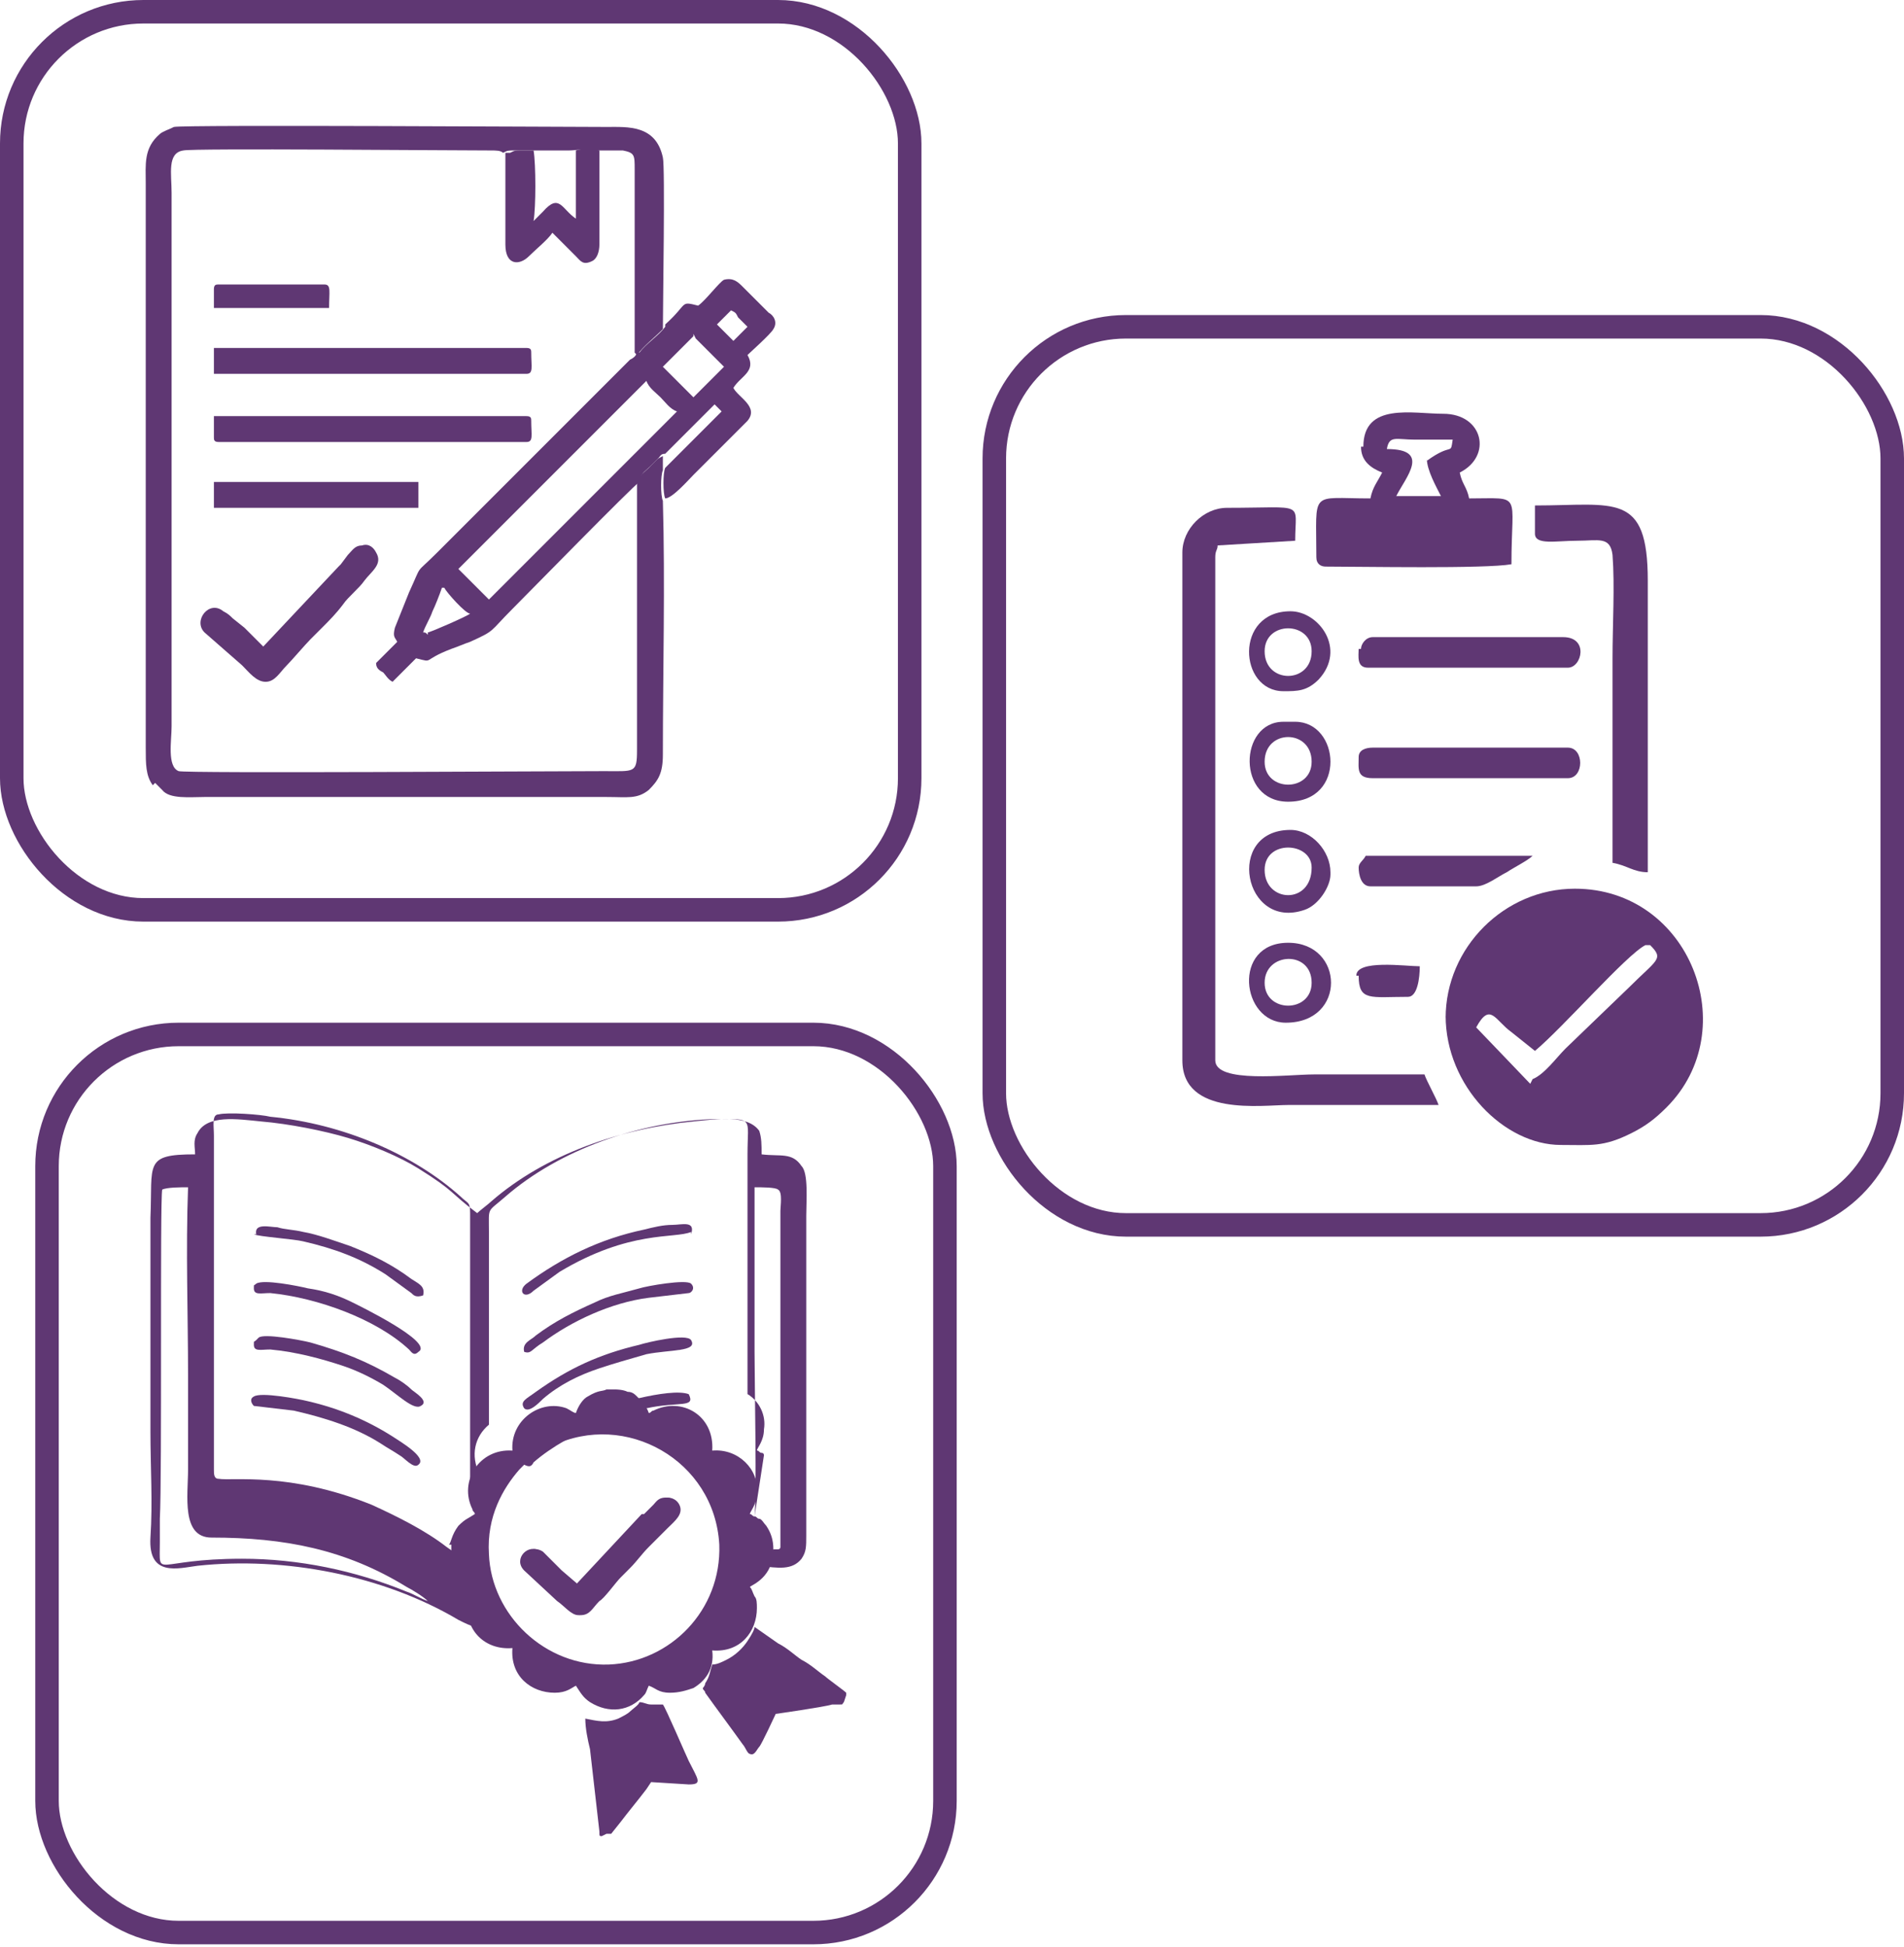 <?xml version="1.0" encoding="UTF-8"?>
<!DOCTYPE svg PUBLIC "-//W3C//DTD SVG 1.1//EN" "http://www.w3.org/Graphics/SVG/1.1/DTD/svg11.dtd">
<!-- Creator: CorelDRAW X6 -->
<svg xmlns="http://www.w3.org/2000/svg" xml:space="preserve" width="810px" height="828px" version="1.1" style="shape-rendering:geometricPrecision; text-rendering:geometricPrecision; image-rendering:optimizeQuality; fill-rule:evenodd; clip-rule:evenodd"
viewBox="0 0 810 828"
 xmlns:xlink="http://www.w3.org/1999/xlink">
 <defs>
  <style type="text/css">
   <![CDATA[
    .str0 {stroke:#5F3773;stroke-width:10}
    .fil0 {fill:none}
    .fil1 {fill:#5F3773}
   ]]>
  </style>
 </defs>
 <g id="Capa_x0020_1">
  <g id="_598089704">
   <g>
    <rect class="fil0 str0" x="20" y="440" width="382" height="382" rx="56" ry="56"/>
    <g>
     <path class="fil1" d="M321 645l0 0c1,-8 0,-57 0,-70 0,-23 0,-47 0,-70 3,0 9,0 10,1 2,1 1,7 1,9l0 130 0 1 0 0 0 1 0 1 0 0 0 1 0 0 0 1 0 0 0 1 0 0 0 0 0 1 0 0 0 1 0 0 0 1 0 0 0 0 0 0 0 0 0 1 0 0 0 1 0 0 0 0 0 0 0 0 0 0 0 0 0 1 0 0 0 0 0 0 0 0 0 0 0 0c0,0 0,1 0,1l0 0 0 0 0 0 0 0 0 0 0 0 0 0 0 0 0 0 0 0 0 0 0 0 0 0 0 0 0 0 0 0 0 0 0 0 0 0 0 0 0 0c0,1 -1,1 -1,1l0 0 0 0 0 0c0,0 -1,0 -1,0 0,0 -1,0 -1,0l0 0 0 0 0 0 0 0 0 0 0 0 0 0 0 0 0 0c-2,4 -4,6 -6,7 8,1 14,2 18,-3 2,-3 2,-5 2,-10l0 -136c0,-6 1,-18 -2,-21 -4,-6 -9,-4 -17,-5 0,-4 0,-7 -1,-10 -5,-7 -18,-5 -28,-4 -31,3 -63,14 -86,34 -1,1 -5,4 -6,5 -12,-9 -9,-9 -25,-19 -8,-5 -20,-10 -30,-13 -10,-3 -25,-6 -37,-7 -10,-1 -23,-3 -27,5 -2,3 -1,6 -1,9 -22,0 -18,4 -19,27l0 91c0,15 1,30 0,45 -1,17 12,13 20,12 37,-4 79,4 111,23 6,3 8,4 13,2 -4,-3 -7,-9 -6,-14 0,-4 2,-6 3,-9l-2 -1c-1,-1 -2,-1 -3,-2l0 0 0 0 0 0 0 0 0 0 0 0 0 0 0 0 0 0 0 0 0 0 0 0 0 0 0 0 0 0 0 0 0 0 0 0 0 0 0 0 0 0 0 0 0 0 0 0 0 0 0 0 0 0 0 0 0 0 0 0 0 0 0 0 0 0 0 0 0 0 0 0 0 0 0 0 0 0 0 0 0 0 0 0 0 0 0 0 0 0 0 0 0 0 0 0 0 0 0 0 0 0 0 0 0 0 0 0 0 0 0 0 0 0 0 0 0 0 0 0 0 0 0 0 0 0 0 0 0 0 0 0 0 0 0 0 -10 -7c-9,-7 -21,-13 -32,-18 -35,-14 -59,-10 -65,-11 -2,0 -2,-2 -2,-4l0 -84 0 -58c0,-4 -1,-9 2,-9 4,-1 18,0 22,1 31,3 61,16 81,34 3,3 4,2 4,7l0 2 0 1 0 1 0 1 0 1 0 2 0 0 0 2 0 0 0 1 0 1 0 1 0 2 0 0 0 2 0 0 0 1 0 1 0 1 0 2 0 0 0 2 0 0 0 1 0 2 0 1 0 0 0 2 0 0 0 2 0 1 0 1 0 1 0 0 0 2 0 0 0 2 0 2 0 1 0 1 0 4 0 1 0 1 0 1 0 1 0 2 0 0 0 2 0 1 0 1 0 1 0 1 0 2 0 0 0 2 0 0 0 1 0 1 0 1 0 2 0 0 0 2 0 0 0 1 0 1 0 1 0 1 0 0 0 2 0 0 0 2 0 1 0 1 0 1 0 0 0 2 0 0 0 2 0 1 0 1 0 1 0 0 0 2 0 0 0 2 0 1 0 1 0 1 0 1 0 2 0 0 0 2 0 1 0 1 0 1 0 1 0 2 0 0 0 2 0 1 0 1 0 1 0 2 0 0 0 2 0 0 0 1c1,-2 3,-2 5,-3 0,-1 -1,-1 -1,-2 -4,-8 -2,-16 4,-21l0 -82c0,-11 -1,-8 7,-15 23,-20 57,-32 89,-33 17,0 14,-1 14,15l0 2 0 0 0 2 0 0 0 2 0 0 0 2 0 0 0 2 0 0 0 2 0 0 0 2 0 0 0 2 0 0 0 2 0 0 0 2 0 0 0 2 0 0 0 2 0 0 0 2 0 0 0 2 0 0 0 2 0 0 0 2 0 0 0 2 0 0 0 2 0 0 0 2 0 0 0 2 0 0 0 2 0 0 0 2 0 0 0 2 0 0 0 2 0 0 0 2 0 0 0 2 0 0 0 2 0 0 0 2 0 0 0 2 0 0 0 2 0 0 0 2 0 0 0 2 0 0 0 2 0 0 0 2 0 0 0 2 0 0 0 2 0 0 0 1 0 0 0 1 0 0 0 1 0 0 0 1 0 0 0 1 0 0 0 1 0 0 0 1 0 0 0 1 0 0 0 1 0 0 0 1 0 0 0 1 0 0 0 1 0 0 0 1 0 0 0 1 0 0 0 1 0 0 0 1 0 0 0 1 0 0 0 1 0 0 0 1 0 0 0 1 0 0 0 1 0 0 0 1 0 0 0 1 0 0 0 1 0 0 0 1 0 0 0 1 0 1 0 1 0 1 0 1c5,3 8,9 7,15 0,5 -3,8 -3,9 1,0 1,1 2,1 1,0 1,1 1,1zm-252 -139c-1,5 0,122 -1,140 0,3 0,7 0,10 0,16 -3,7 35,7 24,0 48,5 70,14 3,1 6,3 9,4 -2,-2 -7,-5 -9,-6 -26,-16 -52,-21 -83,-21 -13,0 -10,-18 -10,-29 0,-13 0,-27 0,-40 0,-26 -1,-53 0,-80 -3,0 -9,0 -11,1z"/>
     <path class="fil1" d="M108 525c2,1 17,2 21,3 13,3 24,7 35,14l11 8c1,1 2,2 5,1 1,-4 -2,-5 -5,-7 -8,-6 -16,-10 -26,-14 -6,-2 -14,-5 -20,-6 -4,-1 -8,-1 -11,-2 -3,0 -10,-2 -9,3z"/>
     <path class="fil1" d="M294 525c2,-6 -4,-4 -8,-4 -4,0 -8,1 -12,2 -19,4 -35,12 -50,23 -4,3 -1,7 3,3l11 -8c30,-18 49,-14 56,-17z"/>
     <path class="fil1" d="M108 594c-2,1 -1,3 0,4l17 2c13,3 26,7 37,14 3,2 5,3 8,5 2,1 6,6 8,4 4,-3 -8,-10 -11,-12 -11,-7 -23,-12 -36,-15 -4,-1 -20,-4 -23,-2z"/>
     <path class="fil1" d="M223 599c2,2 6,-2 8,-4 7,-6 15,-10 24,-13 6,-2 13,-4 20,-6 10,-2 22,-1 19,-6 -2,-3 -19,1 -22,2 -17,4 -30,10 -44,20 -4,3 -7,4 -5,7z"/>
     <path class="fil1" d="M109 570c-1,1 -1,0 -1,2 0,3 3,2 7,2 11,1 22,4 31,7 6,2 12,5 17,8 6,4 13,11 16,9 4,-2 -3,-6 -4,-7 -2,-2 -5,-4 -7,-5 -12,-7 -22,-11 -36,-15 -4,-1 -20,-4 -22,-2z"/>
     <path class="fil1" d="M223 575c3,1 3,-1 8,-4 12,-9 29,-17 45,-19l17 -2c1,0 3,-2 1,-4 -2,-2 -19,1 -22,2 -7,2 -13,3 -19,6 -9,4 -17,8 -25,14 -2,2 -6,3 -5,7z"/>
     <path class="fil1" d="M223 623c2,1 3,1 4,-1 8,-7 18,-12 28,-17 6,-3 13,-4 20,-6 14,-3 21,0 18,-6 -8,-3 -35,5 -42,8 -6,2 -12,5 -17,9 -3,2 -5,3 -8,5 -4,3 -7,4 -5,7z"/>
     <path class="fil1" d="M109 546c-1,1 -1,0 -1,2 0,3 3,2 7,2 20,2 45,11 59,24 1,1 2,3 4,1 7,-4 -26,-20 -28,-21 -6,-3 -12,-5 -19,-6 -4,-1 -19,-4 -22,-2z"/>
     <g>
      <path class="fil1" d="M192 657l0 4c1,2 0,5 3,8 2,2 3,3 5,4l2 1c-2,3 -3,5 -3,9 -1,10 7,19 19,18 -1,12 8,19 18,19 5,0 7,-2 9,-3 2,3 3,5 6,7 8,5 17,4 23,-3 1,-1 1,-2 2,-4 3,1 4,3 9,3 4,0 7,-1 10,-2 5,-3 9,-8 8,-16 12,1 19,-8 19,-18 0,-2 0,-4 -1,-5 -1,-2 -1,-3 -2,-4 1,-1 10,-4 10,-16 0,-4 -1,-7 -3,-10 -1,-1 -2,-3 -3,-3 -1,0 -1,-1 -2,-1 -1,0 -1,-1 -2,-1 0,-1 3,-4 3,-9 1,-10 -8,-19 -19,-18 1,-15 -13,-23 -25,-17 -1,0 -1,1 -2,1 -1,-3 -3,-5 -5,-7 -1,-1 -2,-2 -4,-2 -2,-1 -5,-1 -5,-1l-4 0c-2,1 -3,0 -8,3 -2,1 -4,4 -5,7 -1,0 -2,-1 -4,-2 -11,-4 -24,5 -23,18 -14,-1 -23,13 -17,25 0,1 1,1 1,2 -3,2 -4,2 -7,5 -3,4 -3,7 -4,8zm82 -13c0,0 1,-1 1,-1l3 -3c1,-1 2,-3 5,-3 3,0 4,1 5,3 2,5 -2,7 -5,10 -2,2 -6,6 -8,8 -3,3 -5,6 -8,9l-4 4c-2,2 -7,8 -9,10 -3,3 -5,6 -8,6 -3,0 -6,-4 -9,-6l-14 -13c-5,-5 2,-12 7,-8 1,1 3,2 3,3l4 4c0,0 1,1 1,1l7 6 28 -30zm-66 17c1,26 24,48 51,47 26,-1 48,-23 47,-51 -2,-36 -40,-57 -71,-42 -6,3 -7,4 -11,7 -1,1 -2,2 -3,3 -7,8 -14,20 -13,36z"/>
      <path class="fil1" d="M258 780l1 0c0,0 0,0 0,0 0,0 0,0 1,0l4 -5c3,-4 8,-10 11,-14l2 -3 16 1c6,0 4,-2 0,-10 -1,-2 -10,-23 -11,-24 -2,0 -3,0 -5,0 -2,0 -3,-1 -5,-1 0,1 -3,3 -4,4 -1,1 -3,2 -5,3 -5,2 -9,1 -14,0 0,4 1,9 2,13l4 35c0,2 0,2 1,2z"/>
      <path class="fil1" d="M360 721l0 -1c-1,-1 -8,-6 -9,-7 -3,-2 -6,-5 -10,-7 -3,-2 -6,-5 -10,-7l-10 -7c0,1 -1,3 -3,6 -2,3 -5,6 -9,8 -2,1 -4,2 -6,2 -1,3 -1,5 -3,8 0,1 -1,2 -1,2 0,1 1,1 1,2 5,7 11,15 16,22 1,1 2,4 3,4 2,1 3,-2 4,-3 1,-1 7,-14 7,-14 0,0 21,-3 24,-4 1,0 2,0 3,0 2,0 1,0 2,-1z"/>
     </g>
     <path class="fil1" d="M246 674l-7 -6c0,0 -1,-1 -1,-1l-4 -4c-1,-1 -2,-2 -3,-3 -6,-4 -12,4 -7,8l14 13c3,2 6,6 9,6 4,0 5,-3 8,-6 2,-1 7,-8 9,-10l4 -4c3,-3 5,-6 8,-9 2,-2 6,-6 8,-8 3,-3 7,-6 5,-10 -1,-2 -3,-3 -5,-3 -3,0 -4,2 -5,3l-3 3c0,0 -1,1 -1,1l-28 30z"/>
    </g>
   </g>
   <g>
    <rect class="fil0 str0" x="423" y="139" width="382" height="382" rx="56" ry="56"/>
    <path class="fil1" d="M651 461c-1,-1 -21,-22 -23,-24 6,-11 8,-3 15,2l10 8c12,-10 39,-41 47,-45 0,0 1,0 1,0 0,0 0,0 1,0 6,6 3,6 -9,18l-27 26c-4,4 -9,11 -14,13zm-36 -29c0,30 25,55 49,55 13,0 18,1 30,-5 6,-3 10,-6 15,-11 33,-33 10,-93 -39,-93 -30,0 -55,25 -55,55z"/>
    <path class="fil1" d="M503 234l0 217c0,24 34,19 45,19 21,0 43,0 64,0 -1,-3 -5,-10 -6,-13 -16,0 -31,0 -47,0 -11,0 -42,4 -42,-6l0 -214c0,-3 1,-3 1,-5l33 -2c0,-17 5,-14 -29,-14 -10,0 -19,9 -19,19z"/>
    <path class="fil1" d="M607 195c0,5 4,12 6,16l-19 0c4,-8 15,-20 -4,-20 1,-6 4,-4 12,-4 5,0 11,0 16,0 -1,7 0,1 -11,9zm-28 -5c0,6 4,9 9,11 -2,4 -4,6 -5,11 -26,0 -23,-4 -23,25 0,3 2,4 4,4 15,0 68,1 79,-1 0,-31 5,-28 -18,-28 -1,-5 -3,-6 -4,-11 14,-7 10,-25 -7,-25 -13,0 -34,-5 -34,14z"/>
    <path class="fil1" d="M653 227c0,5 9,3 18,3 9,0 14,-2 15,6 1,13 0,30 0,44 0,29 0,58 0,87 6,1 9,4 15,4l0 -124c0,-38 -14,-32 -48,-32l0 12z"/>
    <path class="fil1" d="M578 322c0,5 -1,9 6,9l83 0c7,0 7,-13 0,-13l-83 0c-3,0 -6,1 -6,4z"/>
    <path class="fil1" d="M578 276c0,3 -1,8 4,8l85 0c6,0 9,-13 -2,-13l-81 0c-3,0 -5,3 -5,5z"/>
    <path class="fil1" d="M578 369c0,3 1,8 5,8l45 0c4,0 9,-4 13,-6 3,-2 9,-5 11,-7l-71 0c-1,2 -3,3 -3,5z"/>
    <path class="fil1" d="M538 324c0,-14 20,-14 20,0 0,13 -20,13 -20,0zm10 17c25,0 22,-34 3,-34l-5 0c-19,0 -20,34 2,34z"/>
    <path class="fil1" d="M538 418c0,-13 20,-14 20,0 0,13 -20,13 -20,0zm9 17c26,0 25,-34 1,-34 -24,0 -20,34 -1,34z"/>
    <path class="fil1" d="M538 370c0,-13 20,-12 20,-1 0,16 -20,15 -20,1zm28 1c0,-9 -8,-18 -17,-18 -28,0 -20,43 6,34 6,-2 11,-10 11,-15z"/>
    <path class="fil1" d="M538 277c0,-13 20,-13 20,0 0,14 -20,14 -20,0zm8 17c6,0 10,0 15,-5 12,-13 0,-29 -12,-29 -24,0 -22,34 -3,34z"/>
    <path class="fil1" d="M578 415c0,11 5,9 21,9 4,0 5,-8 5,-13 -6,0 -27,-3 -27,4z"/>
   </g>
   <g>
    <rect class="fil0 str0" x="5" y="5" width="382" height="382" rx="56" ry="56"/>
    <path class="fil1" d="M66 333c1,1 2,2 3,3 3,4 12,3 18,3l171 0c9,0 13,1 18,-3 4,-4 6,-7 6,-15 0,-35 1,-73 0,-108 -1,-2 -1,-11 0,-13l0 -6c-2,1 -2,1 -3,2 -1,1 -2,2 -3,3 -2,2 -4,3 -5,6 0,1 0,1 0,1l0 113c0,10 -1,9 -14,9 -22,0 -178,1 -181,0 -5,-2 -3,-13 -3,-19l0 -227c0,-8 -2,-17 5,-18 4,-1 112,0 131,0 2,0 4,0 5,1 2,-1 2,-1 5,-1 2,0 3,0 5,0l18 0c3,0 7,-1 10,0 3,0 10,0 13,0 5,1 5,2 5,8l0 78 1 1c3,-4 7,-7 11,-11 0,-10 1,-69 0,-73 -3,-14 -15,-13 -24,-13 -16,0 -180,-1 -184,0 -2,1 -5,2 -6,3 -7,6 -6,13 -6,21l0 240c0,7 0,12 3,16z"/>
    <path class="fil1" d="M182 270c-1,-1 -1,-1 -2,-1 1,-3 3,-6 4,-9 1,-2 3,-7 4,-10l1 0c1,2 9,11 11,11 -1,1 -17,8 -18,8zm26 -15l-13 -13 80 -80c1,3 4,5 6,7 2,2 4,5 7,6l-80 80zm87 -113c1,2 0,0 1,2l9 9c0,0 1,1 1,1 1,1 1,1 2,2l-13 13 -13 -13 13 -13zm10 -4l6 -6c2,1 2,1 3,3 0,0 0,0 1,1l3 3 -6 6 -6 -6zm-22 1c-3,4 -8,7 -11,11l-1 -1c0,2 -1,3 -3,4 -1,1 -2,2 -3,3l-79 79c-10,10 -6,4 -12,17l-6 15c-1,4 0,4 1,6l-8 8c-1,1 0,0 -1,1 0,2 1,3 3,4 1,1 2,3 4,4l10 -10c8,2 2,1 15,-4 3,-1 5,-2 8,-3 11,-5 8,-4 18,-14 6,-6 51,-52 54,-54l0 -1c1,-3 3,-4 5,-6 1,-1 2,-2 3,-3 1,-1 1,-2 3,-2l21 -21 3 3 -24 24c-1,2 -1,11 0,13 3,0 10,-8 12,-10l23 -23c5,-6 -4,-10 -6,-14 3,-5 10,-7 6,-14 1,-1 10,-9 11,-11 2,-3 0,-6 -2,-7l-11 -11c-2,-2 -4,-4 -8,-3 -2,1 -8,9 -11,11 -8,-2 -4,-1 -14,8z"/>
    <path class="fil1" d="M91 159l133 0c3,0 2,-3 2,-9 0,-1 0,-2 -2,-2l-133 0 0 10z"/>
    <path class="fil1" d="M91 186c0,1 0,2 2,2l131 0c3,0 2,-3 2,-9 0,-1 0,-2 -2,-2l-133 0 0 9z"/>
    <path class="fil1" d="M215 65c0,13 0,26 0,39 0,9 6,9 10,5 3,-3 8,-7 10,-10l10 10c2,2 3,4 7,2 2,-1 3,-4 3,-7 0,-13 0,-26 0,-40 -3,-1 -7,-1 -10,0l0 29c-6,-4 -7,-11 -14,-3 -1,1 -3,3 -4,4 1,-6 1,-24 0,-30 -2,0 -3,0 -5,0 -3,0 -3,0 -5,1z"/>
    <polygon class="fil1" points="91,216 178,216 178,205 91,205 "/>
    <path class="fil1" d="M91 122l0 9 49 0c0,-7 1,-10 -2,-10l-45 0c-1,0 -2,0 -2,2z"/>
    <path class="fil1" d="M70 336c-1,-1 -2,-2 -3,-3 1,2 2,3 3,3z"/>
    <path class="fil1" d="M112 275l-7 -7c0,0 -1,-1 -1,-1l-5 -4c-1,-1 -2,-2 -4,-3 -6,-5 -13,4 -8,9l16 14c3,3 6,7 10,7 4,0 6,-4 9,-7 2,-2 8,-9 10,-11l5 -5c3,-3 6,-6 9,-10 2,-3 7,-7 9,-10 3,-4 8,-7 5,-12 -1,-2 -3,-4 -6,-3 -3,0 -4,2 -6,4l-3 4c0,0 -1,1 -1,1l-32 34z"/>
   </g>
  </g>
 </g>
</svg>
